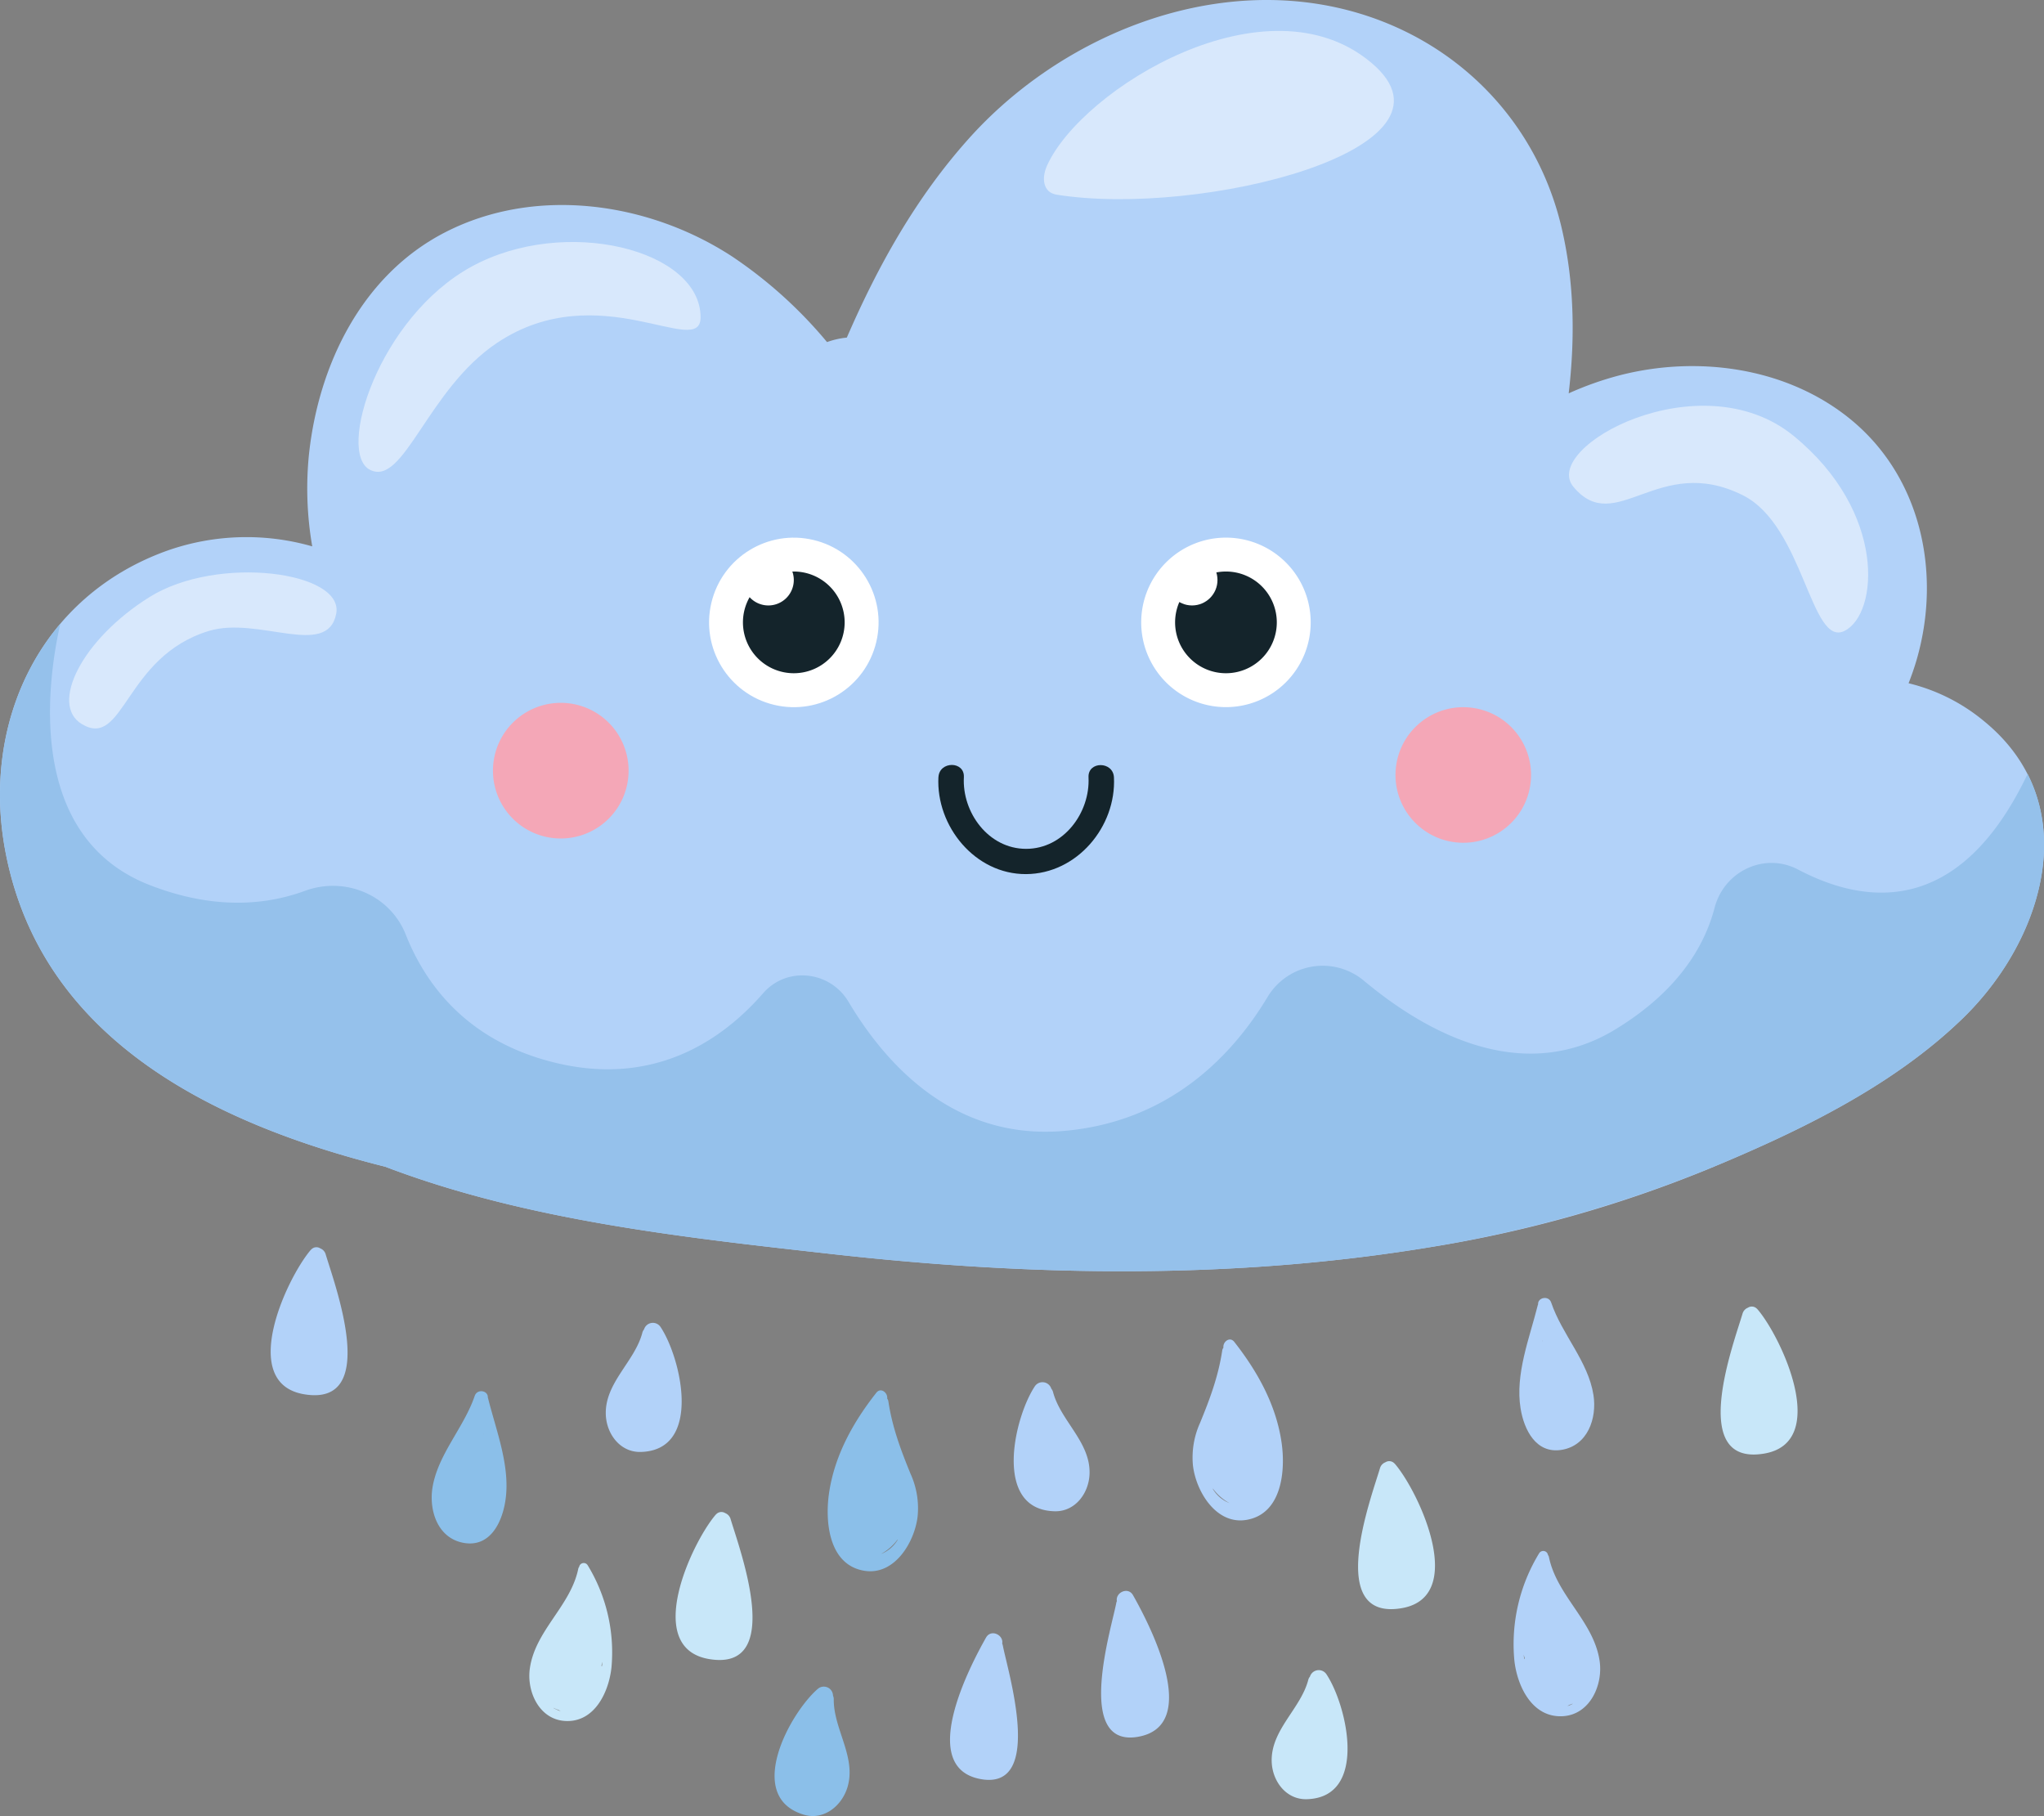 <svg xmlns="http://www.w3.org/2000/svg" viewBox="0 0 591.65 525.62"><rect x="0" y="0" width="591.65" height="525.62" fill="#808080" stroke="none"/><defs><style>.cls-1{fill:#8bbfe9;}.cls-2{fill:#c8e7f9;}.cls-3{fill:#b2d2f9;}.cls-4,.cls-8{fill:#fff;}.cls-5{fill:#14242b;}.cls-6{fill:#95c1eb;}.cls-7{fill:#f4a7b7;}.cls-8{opacity:0.49;}</style></defs><g id="Layer_2" data-name="Layer 2"><g id="Слой_2" data-name="Слой 2"><path class="cls-1" d="M141.28,404.73a1.43,1.43,0,0,0-.08-.22c.15-2-3-2.66-3.78-.51-3.15,9.27-10.74,17-12.26,26.73-1,6.73,1.66,14.64,9.23,15.87,7.41,1.21,10.86-5.79,11.86-12C147.87,424.7,143.66,414.25,141.28,404.73Zm-3.87,33h.05l0,0v0Zm2.51-22.64a1.55,1.55,0,0,0,0-.21c0,.08,0,.16.07.25Z"/><path class="cls-2" d="M170.08,453a1.34,1.34,0,0,0-2.44.53,1.23,1.23,0,0,0-.26.55c-2.21,10.76-12.41,17.79-14,28.75-1,6.6,2.6,14.79,10.11,15.28,8.58.57,12.76-8.36,13.51-15.53A48.4,48.4,0,0,0,170.08,453Zm4,29.11c.12-.35.22-.71.32-1.07,0,.42-.11.84-.18,1.28Zm-13.88,12.21a10.41,10.41,0,0,0,1.54.63,5.5,5.5,0,0,0,.57.36,12.52,12.52,0,0,1-1.41-.59C160.65,494.62,160.41,494.49,160.19,494.35Z"/><path class="cls-1" d="M263.56,426.57c-2.84-6.95-5.28-13.46-6.41-20.94a1.76,1.76,0,0,0-.35-.83c.22-1.69-1.85-3.32-3.12-1.71-6.75,8.55-12.14,18.24-13.72,29.15-1.18,8.21-.08,20.7,10.21,22.4,8.76,1.45,14.57-8.27,15.44-15.72A24.06,24.06,0,0,0,263.56,426.57Zm-10.17.36v0h0Zm1.81,22.78-.17.06a14.41,14.41,0,0,0,4.72-4.1l.16-.11A9.82,9.82,0,0,1,255.2,449.71Z"/><path class="cls-2" d="M211.44,439.55a2.63,2.63,0,0,0-1.51-1.59,2.07,2.07,0,0,0-2.54.24l-.21.2-.06.06c-7,8.25-21.1,38.57-1.8,41.75C227.39,483.84,214.05,448.37,211.44,439.55Zm-3,27.31s0,.08,0,.12l0,0Z"/><path class="cls-3" d="M185.94,385.71a2.34,2.34,0,0,1,.48-.93,2.67,2.67,0,0,1,4.74-.76c6,8.94,12.29,35.74-5.66,36.23-6,.17-10-5.25-10.15-10.92C175.1,400.19,183.77,394.07,185.94,385.71Z"/><path class="cls-3" d="M94.23,362.92a2.6,2.6,0,0,0-1.52-1.59,2.05,2.05,0,0,0-2.53.23,1.39,1.39,0,0,0-.21.21l-.06.05c-7,8.25-21.1,38.58-1.8,41.75C110.17,407.2,96.84,371.73,94.23,362.92Zm-3,27.31,0,.12,0-.05Z"/><path class="cls-1" d="M241.34,491.79a2.56,2.56,0,0,0-.22-1,2.66,2.66,0,0,0-4.36-2c-8.13,7-21.33,31.19-4.17,36.43,5.76,1.76,11-2.41,12.69-7.84C248,508.62,241.21,500.43,241.34,491.79Z"/><path class="cls-3" d="M290.25,476.14a2.14,2.14,0,0,0-.16-.42c.48-2.47-3.21-4.31-4.67-1.75-4.68,8.25-20.12,37.79-1.38,41C302.48,518.09,291.58,483.35,290.25,476.14Z"/><path class="cls-3" d="M440.14,407.65c1,6.18,4.45,13.18,11.86,12,7.58-1.23,10.29-9.14,9.24-15.87C459.71,394,452.13,386.29,449,377c-.73-2.15-3.93-1.45-3.79.51,0,.07-.06.14-.08.22C442.74,387.27,438.53,397.72,440.14,407.65Zm8.84,3.18,0,0,0,0H449Zm-2.61-22.65.06-.24c0,.07,0,.14,0,.21S446.41,388.18,446.37,388.18Z"/><path class="cls-3" d="M438.33,480.48c.79,7.5,5.15,16.83,14.13,16.25,7.84-.52,11.58-9.09,10.56-16-1.7-11.45-12.36-18.81-14.67-30.05a1.25,1.25,0,0,0-.27-.58,1.39,1.39,0,0,0-2.55-.54A50.52,50.52,0,0,0,438.33,480.48Zm2.88-.27c-.07-.45-.13-.9-.18-1.33.1.38.21.75.33,1.12Zm13.93,13a12.14,12.14,0,0,1-1.48.63,6.17,6.17,0,0,0,.6-.39,10.24,10.24,0,0,0,1.61-.65C455.63,492.9,455.39,493,455.14,493.17Z"/><path class="cls-3" d="M345.31,424.2c.88,7.45,6.69,17.17,15.45,15.72,10.28-1.7,11.39-14.19,10.2-22.39-1.57-10.92-7-20.61-13.71-29.16-1.28-1.61-3.35,0-3.12,1.72a1.67,1.67,0,0,0-.35.82c-1.13,7.48-3.57,14-6.42,20.94A24.27,24.27,0,0,0,345.31,424.2Zm12.23-12h0v0ZM351,430.85l.15.1a14.28,14.28,0,0,0,4.72,4.1,1,1,0,0,1-.16-.06A9.77,9.77,0,0,1,351,430.85Z"/><path class="cls-2" d="M405.61,465.49c19.29-3.18,5.22-33.5-1.81-41.75l-.06-.05a1,1,0,0,0-.21-.21,2.05,2.05,0,0,0-2.53-.23,2.6,2.6,0,0,0-1.52,1.59C396.87,433.65,383.54,469.12,405.61,465.49Zm-3.07-13.27,0,0,0-.12S402.54,452.19,402.54,452.22Z"/><path class="cls-3" d="M304.8,402.88a2.36,2.36,0,0,0-.49-.93,2.67,2.67,0,0,0-4.73-.76c-6,8.94-12.29,35.74,5.65,36.23,6,.17,10-5.25,10.15-10.92C315.63,417.36,307,411.24,304.8,402.88Z"/><path class="cls-2" d="M510.56,420.74c19.29-3.17,5.22-33.5-1.81-41.75,0,0,0,0-.06-.05a1,1,0,0,0-.21-.21,2.05,2.05,0,0,0-2.53-.23,2.62,2.62,0,0,0-1.52,1.59C501.82,388.9,488.49,424.37,510.56,420.74Zm-3.07-13.27,0,0,0-.13Z"/><path class="cls-2" d="M378.69,486.21a2.29,2.29,0,0,1,.48-.93,2.67,2.67,0,0,1,4.73-.75c6,8.93,12.29,35.73-5.65,36.23-6,.16-10-5.26-10.15-10.92C367.85,500.69,376.51,494.58,378.69,486.21Z"/><path class="cls-3" d="M323.13,463.88a1.59,1.59,0,0,1,.16-.43c-.48-2.47,3.21-4.31,4.67-1.74,4.68,8.25,20.12,37.78,1.38,41C310.9,505.82,321.8,471.08,323.13,463.88Z"/><path class="cls-3" d="M574.4,208.82a54,54,0,0,0-21.95-11.06c.83-2.13,1.6-4.3,2.26-6.54,7.54-25.66,1.19-54.36-20.5-71-18.27-14.05-43.27-17.27-65.32-11.61a92.67,92.67,0,0,0-14.82,5.24c1.83-15.71,1.65-31.53-1.84-47C444,30,413.74,4.41,376.66.52,340.86-3.24,304,13.76,280.38,40.17,265.09,57.25,254.1,77,245.12,97.71a24,24,0,0,0-5.73,1.3A129.38,129.38,0,0,0,212,74.29c-24.23-15.85-57-20.54-83.25-7-24,12.38-36.52,38.26-39.31,64.14a98.09,98.09,0,0,0,.94,26.71,69.08,69.08,0,0,0-42,1.25C11.75,172.52-5.41,208.92,1.5,246.11c10.05,54,59.09,78.83,110,91.58,40.88,15.59,86.64,20.5,129.21,25.27,57.92,6.49,116.48,7.5,174.12-2.12a362.78,362.78,0,0,0,79-22.21c26.23-10.84,54.07-24.11,74.6-44.17C591.84,271.52,603.52,232.69,574.4,208.82Z"/><circle class="cls-4" cx="229.77" cy="180.14" r="24.53" transform="translate(1.2 361.8) rotate(-76.57)"/><path class="cls-5" d="M215.05,180.14a14.72,14.72,0,1,1,14.72,14.72A14.72,14.72,0,0,1,215.05,180.14Z"/><path class="cls-4" d="M330.33,180.14a24.53,24.53,0,1,1,24.53,24.53A24.52,24.52,0,0,1,330.33,180.14Z"/><path class="cls-5" d="M340.14,180.14a14.72,14.72,0,1,1,14.72,14.72A14.72,14.72,0,0,1,340.14,180.14Z"/><path class="cls-6" d="M520.48,251.69c-9.68-5.1-21.38.42-24.16,11-3,11.48-10.85,24.33-28.63,35.19-27.14,16.59-55.21.73-72.81-13.95a18.6,18.6,0,0,0-27.94,4.58c-9.77,16.32-27.8,36-58.68,38.8-31.81,2.89-51.68-18.92-62.64-37.33-5.34-9-17.87-10.37-24.72-2.51-11.71,13.44-31.23,27-59.81,20.22-25.46-6.06-37.74-22.31-43.65-37.2C112.88,259,99.89,253.6,88.28,257.84,77,262,61.92,263.4,43.35,256.18c-36.43-14.17-29.44-60-25.89-75.65C2.74,197.89-3,221.83,1.5,246.11c10.05,54,59.09,78.83,110,91.58,40.88,15.59,86.64,20.5,129.21,25.27,59.38,6.65,119.43,7.55,178.47-2.87a376.54,376.54,0,0,0,85.23-25.95c23-10,46.22-22.3,64-39.68,19-18.54,30.21-47.43,18.49-70.44C567.28,265.21,540.22,262.08,520.48,251.69Z"/><path class="cls-4" d="M215.05,167.88a7.36,7.36,0,1,1,7.36,7.36A7.36,7.36,0,0,1,215.05,167.88Z"/><circle class="cls-4" cx="345.05" cy="167.88" r="7.36"/><path class="cls-5" d="M271.63,224.93C270.91,239.1,282.22,253.08,297,253s26.14-13.77,25.44-28c-.23-4.72-7.59-4.75-7.36,0,.5,10.17-7.17,20.7-18.08,20.69s-18.55-10.57-18-20.74c.25-4.73-7.11-4.72-7.36,0Z"/><path class="cls-7" d="M142.69,223.07a19.63,19.63,0,1,1,19.62,19.62A19.62,19.62,0,0,1,142.69,223.07Z"/><circle class="cls-7" cx="423.54" cy="224.29" r="19.62" transform="translate(134.3 606.44) rotate(-80.78)"/><path class="cls-8" d="M305.87,56.35c-4-.64-4.45-4.78-2.78-8.46,10.07-22.27,63.84-55.26,94-29.6C426.38,43.15,347.63,63,305.87,56.35Z"/><path class="cls-8" d="M107.13,136c-9.82-4.9,2.45-44.15,29.43-58.87s66.23-4.9,66.23,14.72c0,12.27-29.44-12.26-58.87,7.36C123.71,112.67,116.94,140.9,107.13,136Z"/><path class="cls-8" d="M455.43,140.9c-9.55-11.46,36.79-36.79,63.77-14.72s24.53,51.51,14.72,56.42-11.75-30.41-29.44-39.25C480,131.09,467.69,155.62,455.43,140.9Z"/><path class="cls-8" d="M97.31,177.69c2.46-12.26-34.34-17.17-54-4.9s-29,31.14-19.62,36.79C36,216.94,36,190,60.52,182.6,74.81,178.31,94.72,190.64,97.31,177.69Z"/></g></g></svg>